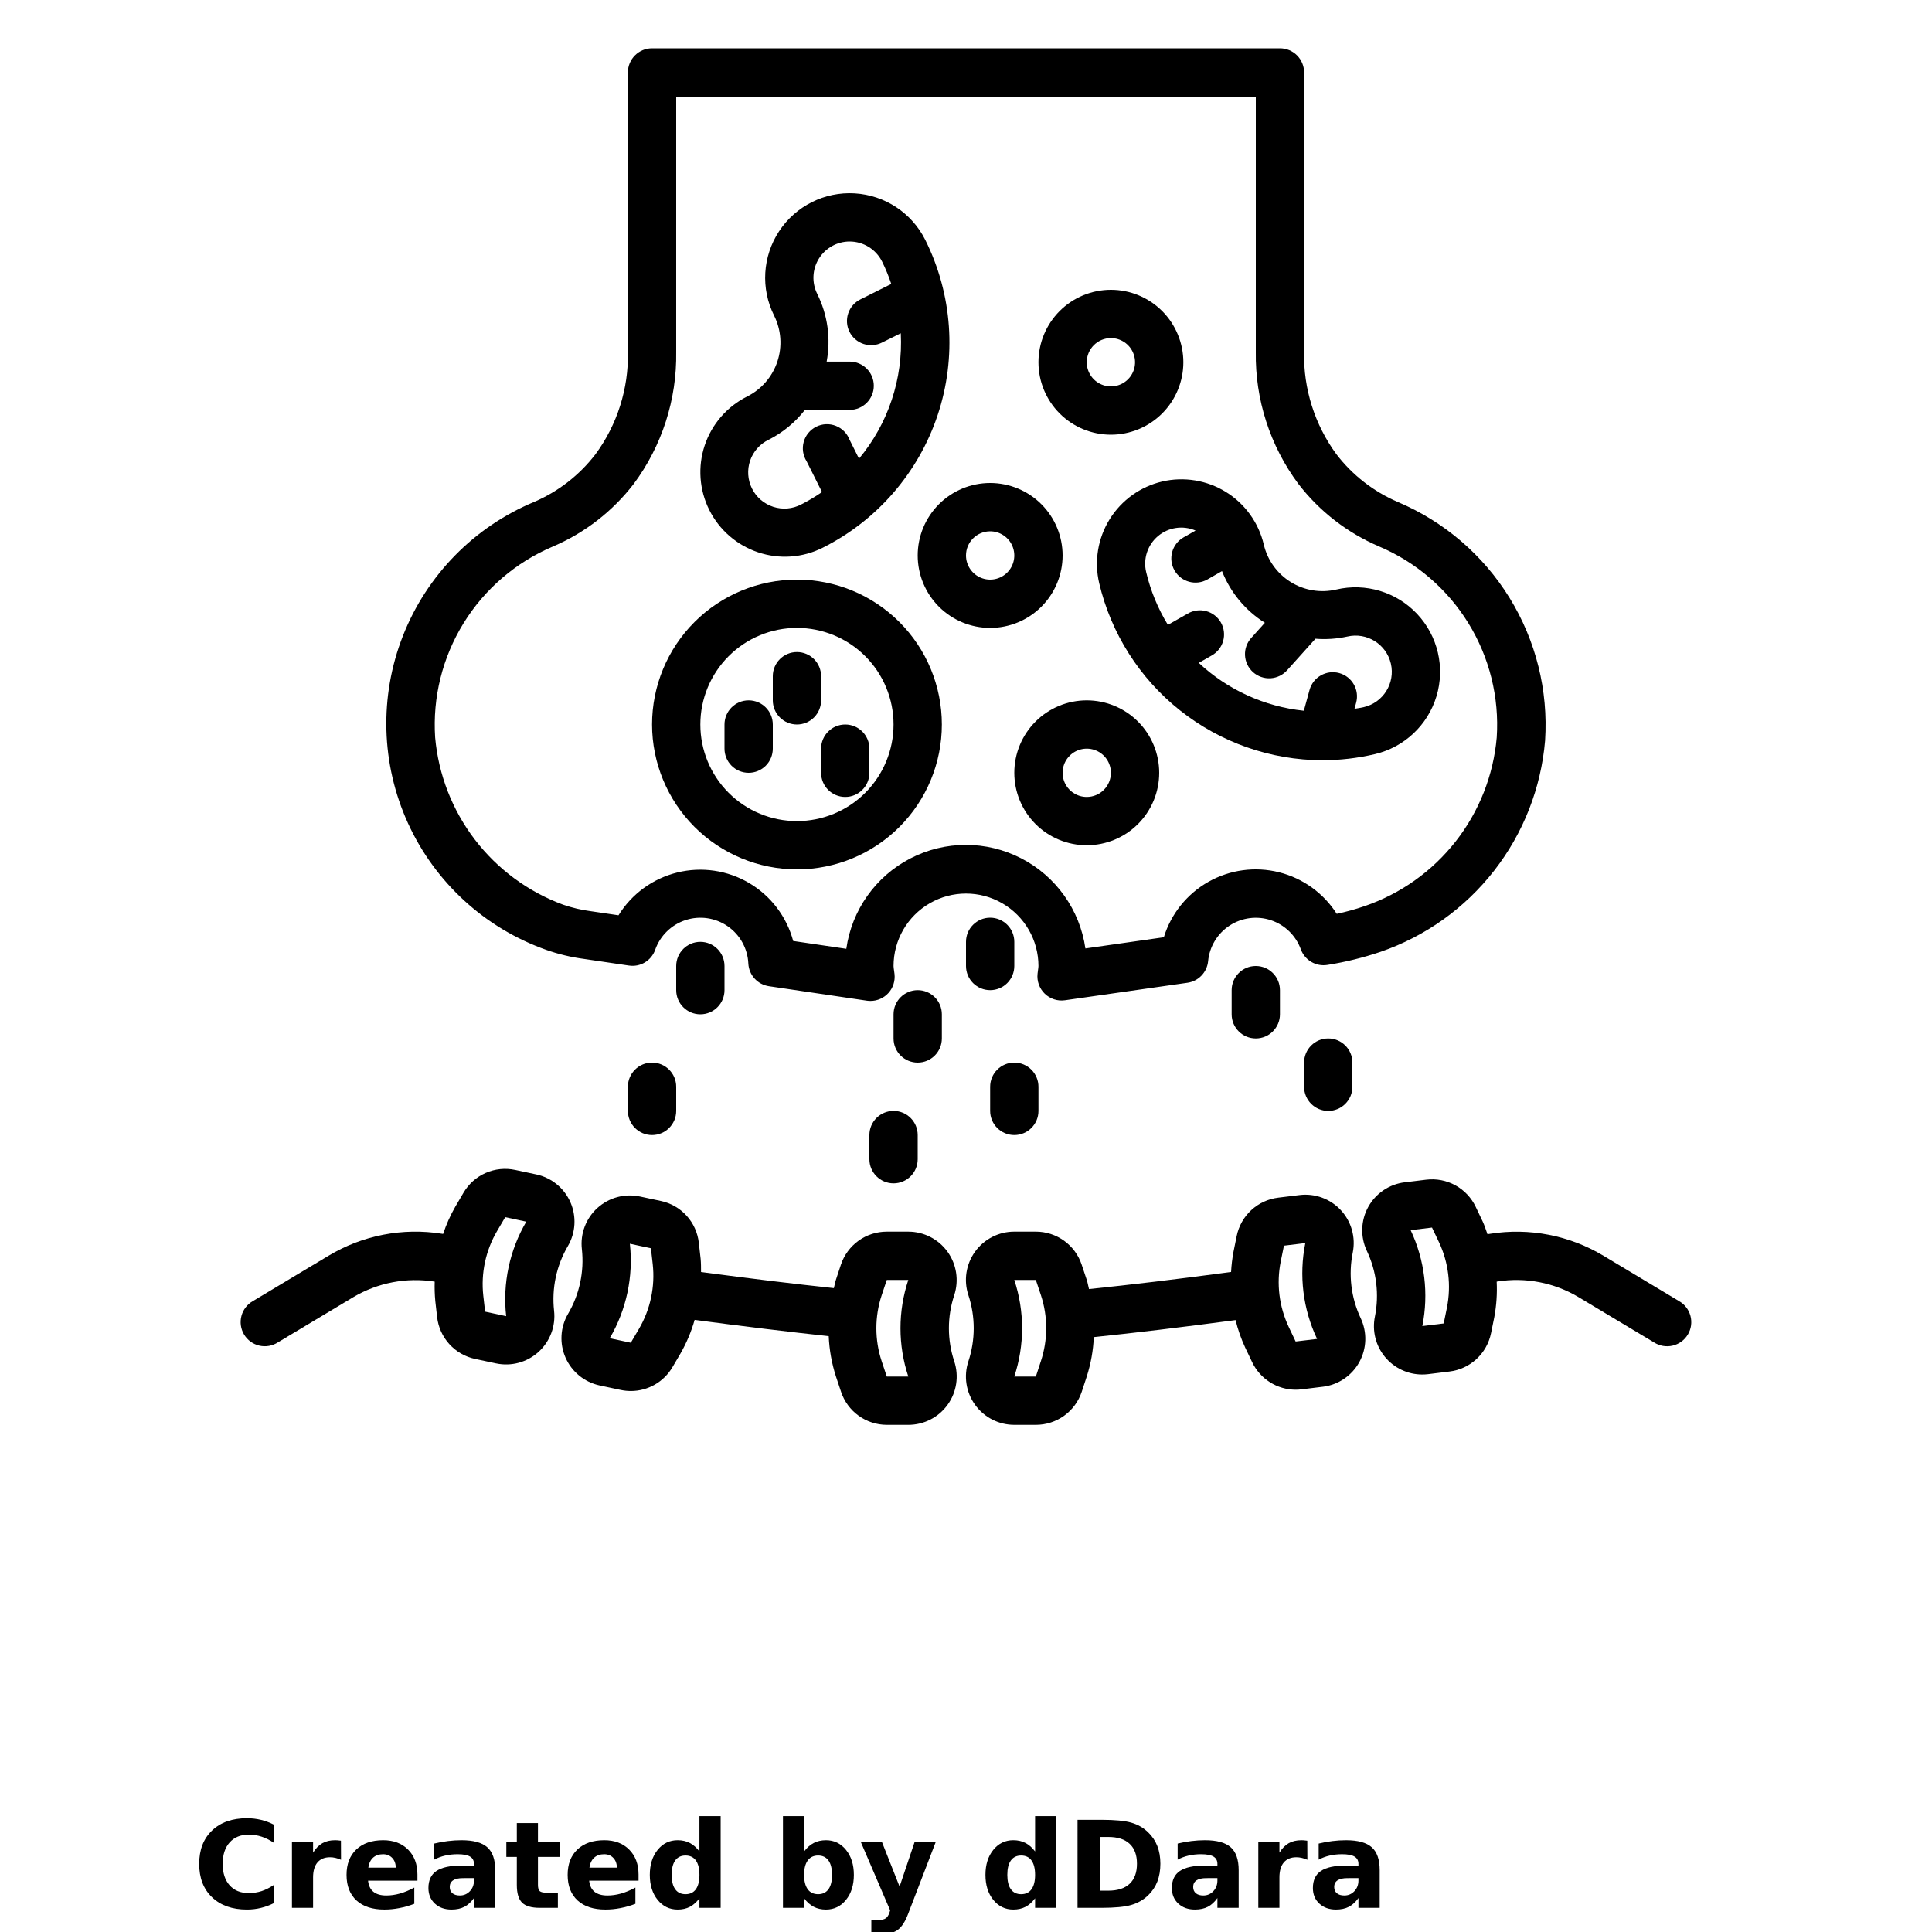 <?xml version="1.0" encoding="UTF-8"?>
<svg width="700pt" height="700pt" version="1.1" viewBox="0 0 700 700" xmlns="http://www.w3.org/2000/svg" xmlns:xlink="http://www.w3.org/1999/xlink">
 <defs>
  <symbol id="i" overflow="visible">
   <path d="m29.312-1.75c-1.512 0.781-3.09 1.371-4.734 1.766-1.637 0.406-3.34 0.609-5.109 0.609-5.312 0-9.527-1.484-12.641-4.453-3.106-2.969-4.656-7-4.656-12.094s1.551-9.125 4.656-12.094c3.113-2.969 7.328-4.453 12.641-4.453 1.77 0 3.473 0.199 5.109 0.594 1.645 0.398 3.223 0.992 4.734 1.781v6.594c-1.531-1.039-3.039-1.801-4.516-2.281-1.48-0.488-3.039-0.734-4.672-0.734-2.938 0-5.246 0.945-6.922 2.828-1.68 1.875-2.516 4.465-2.516 7.766 0 3.293 0.836 5.883 2.516 7.766 1.676 1.875 3.984 2.812 6.922 2.812 1.633 0 3.191-0.238 4.672-0.719 1.477-0.488 2.984-1.254 4.516-2.297z"/>
  </symbol>
  <symbol id="d" overflow="visible">
   <path d="m21.453-17.406c-0.68-0.312-1.352-0.539-2.016-0.688-0.656-0.156-1.32-0.234-1.984-0.234-1.969 0-3.484 0.633-4.547 1.891-1.055 1.262-1.578 3.07-1.578 5.422v11.016h-7.656v-23.922h7.656v3.922c0.977-1.562 2.102-2.703 3.375-3.422 1.281-0.719 2.812-1.078 4.594-1.078 0.25 0 0.523 0.012 0.828 0.031 0.301 0.023 0.734 0.07 1.297 0.141z"/>
  </symbol>
  <symbol id="c" overflow="visible">
   <path d="m27.562-12.031v2.188h-17.891c0.188 1.793 0.832 3.137 1.938 4.031 1.113 0.898 2.672 1.344 4.672 1.344 1.602 0 3.25-0.234 4.938-0.703 1.688-0.477 3.422-1.203 5.203-2.172v5.891c-1.805 0.688-3.609 1.203-5.422 1.547-1.812 0.352-3.621 0.531-5.422 0.531-4.336 0-7.703-1.098-10.109-3.297-2.398-2.207-3.594-5.297-3.594-9.266 0-3.906 1.176-6.973 3.531-9.203 2.363-2.238 5.609-3.359 9.734-3.359 3.758 0 6.769 1.137 9.031 3.406 2.258 2.262 3.391 5.281 3.391 9.062zm-7.859-2.531c0-1.457-0.43-2.629-1.281-3.516-0.844-0.895-1.949-1.344-3.312-1.344-1.492 0-2.699 0.418-3.625 1.25-0.918 0.836-1.492 2.039-1.719 3.609z"/>
  </symbol>
  <symbol id="a" overflow="visible">
   <path d="m14.391-10.766c-1.594 0-2.793 0.273-3.594 0.812-0.805 0.543-1.203 1.34-1.203 2.391 0 0.969 0.32 1.73 0.969 2.281 0.645 0.543 1.547 0.812 2.703 0.812 1.438 0 2.644-0.516 3.625-1.547 0.988-1.031 1.484-2.32 1.484-3.875v-0.875zm11.688-2.891v13.656h-7.703v-3.547c-1.031 1.449-2.188 2.508-3.469 3.172s-2.84 1-4.672 1c-2.481 0-4.496-0.723-6.047-2.172-1.543-1.445-2.312-3.32-2.312-5.625 0-2.812 0.961-4.867 2.891-6.172 1.938-1.312 4.969-1.969 9.094-1.969h4.516v-0.609c0-1.207-0.48-2.094-1.438-2.656-0.949-0.562-2.438-0.844-4.469-0.844-1.637 0-3.156 0.168-4.562 0.5-1.406 0.324-2.719 0.812-3.938 1.469v-5.828c1.645-0.406 3.289-0.707 4.938-0.906 1.656-0.207 3.305-0.312 4.953-0.312 4.32 0 7.438 0.855 9.344 2.562 1.914 1.699 2.875 4.461 2.875 8.281z"/>
  </symbol>
  <symbol id="h" overflow="visible">
   <path d="m12.031-30.719v6.797h7.875v5.469h-7.875v10.141c0 1.117 0.219 1.871 0.656 2.266 0.438 0.387 1.312 0.578 2.625 0.578h3.938v5.469h-6.562c-3.023 0-5.164-0.629-6.422-1.891-1.262-1.258-1.891-3.398-1.891-6.422v-10.141h-3.797v-5.469h3.797v-6.797z"/>
  </symbol>
  <symbol id="b" overflow="visible">
   <path d="m19.953-20.422v-12.812h7.688v33.234h-7.688v-3.453c-1.055 1.406-2.215 2.438-3.484 3.094-1.273 0.656-2.742 0.984-4.406 0.984-2.949 0-5.371-1.172-7.266-3.516-1.887-2.344-2.828-5.359-2.828-9.047s0.941-6.703 2.828-9.047c1.895-2.344 4.316-3.516 7.266-3.516 1.656 0 3.117 0.336 4.391 1 1.281 0.656 2.445 1.684 3.5 3.078zm-5.047 15.484c1.645 0 2.894-0.598 3.75-1.797 0.863-1.195 1.297-2.93 1.297-5.203 0-2.281-0.434-4.019-1.297-5.219-0.855-1.195-2.106-1.797-3.75-1.797-1.625 0-2.871 0.602-3.734 1.797-0.855 1.199-1.281 2.938-1.281 5.219 0 2.273 0.426 4.008 1.281 5.203 0.863 1.199 2.109 1.797 3.734 1.797z"/>
  </symbol>
  <symbol id="g" overflow="visible">
   <path d="m16.406-4.938c1.633 0 2.883-0.598 3.75-1.797 0.863-1.195 1.297-2.93 1.297-5.203 0-2.281-0.434-4.019-1.297-5.219-0.867-1.195-2.117-1.797-3.75-1.797-1.637 0-2.891 0.605-3.766 1.812-0.875 1.199-1.312 2.934-1.312 5.203 0 2.262 0.438 3.996 1.312 5.203 0.875 1.199 2.129 1.797 3.766 1.797zm-5.078-15.484c1.051-1.395 2.219-2.422 3.5-3.078 1.281-0.664 2.754-1 4.422-1 2.945 0 5.367 1.172 7.266 3.516 1.895 2.344 2.844 5.359 2.844 9.047s-0.949 6.703-2.844 9.047c-1.898 2.344-4.32 3.516-7.266 3.516-1.668 0-3.141-0.336-4.422-1s-2.449-1.691-3.5-3.078v3.453h-7.656v-33.234h7.656z"/>
  </symbol>
  <symbol id="f" overflow="visible">
   <path d="m0.531-23.922h7.656l6.422 16.234 5.469-16.234h7.656l-10.062 26.188c-1.012 2.664-2.195 4.523-3.547 5.578-1.344 1.062-3.121 1.594-5.328 1.594h-4.422v-5.016h2.391c1.301 0 2.242-0.211 2.828-0.625 0.594-0.406 1.055-1.148 1.391-2.219l0.203-0.656z"/>
  </symbol>
  <symbol id="e" overflow="visible">
   <path d="m12.234-25.672v19.453h2.953c3.363 0 5.93-0.832 7.703-2.5 1.77-1.664 2.656-4.086 2.656-7.266 0-3.156-0.887-5.555-2.656-7.203-1.762-1.656-4.328-2.484-7.703-2.484zm-8.219-6.219h8.672c4.844 0 8.445 0.344 10.812 1.031 2.375 0.688 4.41 1.859 6.109 3.516 1.488 1.438 2.598 3.102 3.328 4.984 0.727 1.875 1.094 4 1.094 6.375 0 2.406-0.367 4.559-1.094 6.453-0.73 1.887-1.84 3.547-3.328 4.984-1.711 1.648-3.762 2.82-6.156 3.516-2.398 0.688-5.984 1.031-10.766 1.031h-8.672z"/>
  </symbol>
 </defs>
 <g>
  <path d="m608.25 471.36-27.246-16.355c-12.34-7.418-26.906-10.242-41.125-7.973l-0.938 0.148c-0.57-1.559-1.043-3.141-1.75-4.637l-2.504-5.25h0.004c-1.574-3.316-4.156-6.059-7.371-7.828-3.219-1.77-6.914-2.484-10.559-2.039l-7.754 0.945v-0.004c-5.598 0.664-10.535 3.981-13.262 8.914-2.727 4.934-2.91 10.879-0.492 15.973 3.496 7.402 4.516 15.73 2.906 23.758-1.051 5.148 0.266 10.5 3.594 14.57s8.305 6.434 13.562 6.43c0.707-0.004 1.41-0.043 2.109-0.125l7.727-0.953c3.66-0.438 7.09-2.019 9.801-4.519 2.707-2.5 4.559-5.797 5.285-9.41l1.164-5.723c0.797-4.254 1.09-8.59 0.875-12.914l0.332-0.062c10.152-1.602 20.547 0.414 29.363 5.695l27.281 16.363h0.004c1.992 1.297 4.422 1.727 6.738 1.195 2.316-0.535 4.316-1.988 5.539-4.027 1.223-2.039 1.562-4.484 0.941-6.781-0.617-2.293-2.144-4.238-4.227-5.383zm-84 2.434-1.172 5.723-7.734 0.945v-0.004c2.352-11.738 0.863-23.918-4.242-34.746l7.742-0.938 2.504 5.25c3.492 7.406 4.512 15.738 2.902 23.766z"/>
  <path d="m274.7 200.12c7.703 2.586 16.117 1.988 23.379-1.664 19.703-9.875 34.684-27.164 41.652-48.074 6.969-20.91 5.356-43.73-4.484-63.453-4.891-9.785-14.637-16.215-25.559-16.871s-21.363 4.566-27.391 13.699c-6.027 9.129-6.727 20.785-1.832 30.57 2.594 5.188 3.019 11.195 1.184 16.699-1.832 5.504-5.777 10.055-10.969 12.648-7.262 3.633-12.789 10.004-15.355 17.707-2.57 7.707-1.969 16.117 1.664 23.383 3.633 7.266 10.004 12.789 17.711 15.355zm3.816-40.793h-0.004c5.121-2.594 9.602-6.285 13.125-10.812h16.207c4.832 0 8.75-3.918 8.75-8.75 0-4.836-3.918-8.75-8.75-8.75h-8.332c1.562-8.32 0.371-16.922-3.394-24.5-2.043-4.07-1.832-8.91 0.562-12.785 2.391-3.875 6.617-6.231 11.172-6.231 4.973 0.012 9.512 2.82 11.742 7.262 1.293 2.625 2.406 5.336 3.332 8.113l-11.156 5.582c-2.094 1.027-3.691 2.844-4.438 5.055-0.746 2.211-0.582 4.625 0.461 6.715 1.043 2.086 2.875 3.668 5.094 4.398 2.215 0.73 4.629 0.543 6.707-0.516l6.781-3.359c0.855 16.508-4.551 32.734-15.137 45.43l-3.402-6.809h-0.004c-0.867-2.32-2.68-4.164-4.984-5.074-2.305-0.91-4.887-0.801-7.106 0.305-2.223 1.105-3.867 3.098-4.535 5.484-0.664 2.387-0.285 4.945 1.043 7.039l5.582 11.148c-2.41 1.668-4.93 3.168-7.543 4.496-3.121 1.637-6.769 1.945-10.121 0.863-3.356-1.082-6.133-3.469-7.707-6.621-1.574-3.152-1.816-6.805-0.672-10.141 1.148-3.332 3.586-6.062 6.766-7.578z"/>
  <path d="m421.09 174.46c-7.91 1.852-14.758 6.769-19.043 13.672-4.281 6.902-5.648 15.223-3.797 23.133 4.301 18.227 14.617 34.473 29.281 46.117 14.664 11.645 32.824 18.012 51.551 18.07 6.418-0.004 12.812-0.746 19.059-2.211 10.656-2.5 19.164-10.496 22.324-20.973 3.164-10.477 0.492-21.844-7-29.82-7.492-7.977-18.668-11.348-29.324-8.848-5.644 1.312-11.574 0.332-16.496-2.727s-8.43-7.941-9.754-13.582c-1.863-7.902-6.785-14.742-13.684-19.023-6.898-4.277-15.211-5.648-23.117-3.809zm12.082 17.77-4.375 2.484v0.004c-4.199 2.402-5.652 7.758-3.25 11.957 2.406 4.199 7.758 5.656 11.957 3.25l5.25-3.012v0.004c3.047 7.738 8.488 14.297 15.531 18.723l-4.875 5.426c-1.59 1.719-2.43 4.008-2.32 6.348 0.109 2.344 1.152 4.543 2.894 6.109 1.746 1.566 4.043 2.367 6.383 2.223 2.34-0.145 4.523-1.223 6.062-2.988l10.184-11.332h0.004c3.863 0.309 7.754 0.043 11.539-0.789 7.062-1.652 14.125 2.731 15.777 9.793 1.652 7.059-2.731 14.121-9.789 15.773-1.129 0.262-2.266 0.41-3.394 0.613l0.605-2.188h-0.004c1.281-4.66-1.457-9.48-6.117-10.762-4.66-1.281-9.48 1.457-10.762 6.117l-2.066 7.535v-0.004c-14.238-1.488-27.602-7.574-38.07-17.34l4.602-2.625c2.062-1.125 3.582-3.031 4.227-5.289 0.641-2.258 0.348-4.68-0.812-6.719s-3.094-3.527-5.363-4.129c-2.269-0.602-4.684-0.27-6.703 0.93l-7.141 4.059c-3.621-5.922-6.281-12.379-7.875-19.137-1.148-4.809 0.516-9.855 4.301-13.039 3.785-3.184 9.043-3.957 13.586-2z"/>
  <path d="m227.5 26.25v101.3c0.266 13.293-3.859 26.301-11.734 37.016-5.805 7.566-13.457 13.52-22.223 17.281-21.77 9.059-38.93 26.57-47.551 48.516-8.617 21.949-7.957 46.457 1.832 67.91 9.789 21.449 27.867 38.012 50.094 45.887 4.441 1.566 9.039 2.668 13.711 3.281l16.238 2.398v-0.004c4.129 0.637 8.121-1.758 9.512-5.695 1.797-5.117 5.875-9.102 11.035-10.777 5.16-1.672 10.805-0.84 15.262 2.25 4.457 3.086 7.215 8.082 7.461 13.5 0.211 4.16 3.332 7.594 7.453 8.207l35.535 5.25c0.422 0.059 0.852 0.086 1.277 0.086 2.488 0 4.863-1.059 6.523-2.914 1.66-1.855 2.449-4.332 2.176-6.809l-0.176-1.34v0.004c-0.094-0.527-0.152-1.059-0.176-1.594 0-9.379 5.004-18.043 13.125-22.734 8.121-4.688 18.129-4.688 26.25 0 8.121 4.691 13.125 13.355 13.125 22.734-0.02 0.461-0.066 0.918-0.148 1.375l-0.176 1.41v-0.004c-0.297 2.691 0.664 5.367 2.609 7.25 1.945 1.883 4.652 2.762 7.332 2.375l44.391-6.344h-0.004c3.984-0.57 7.062-3.785 7.465-7.785 0.492-5.281 3.367-10.051 7.812-12.941 4.445-2.894 9.969-3.598 15-1.91 5.027 1.688 9.008 5.582 10.805 10.57 1.461 3.953 5.531 6.305 9.688 5.594 6.504-1.035 12.91-2.613 19.152-4.719 16.289-5.606 30.594-15.828 41.18-29.414 10.59-13.586 17.004-29.957 18.461-47.121 1.18-18.168-3.328-36.258-12.891-51.75-9.562-15.496-23.715-27.629-40.484-34.719-8.766-3.762-16.418-9.711-22.227-17.281-7.871-10.719-11.988-23.738-11.715-37.039v-101.3c0-2.32-0.922-4.547-2.562-6.188s-3.867-2.562-6.188-2.562h-227.5c-4.832 0-8.75 3.918-8.75 8.75zm17.5 8.75h210v92.547c-0.262 17.176 5.152 33.957 15.398 47.742 7.644 9.934 17.707 17.742 29.227 22.68 13.418 5.68 24.738 15.391 32.383 27.793 7.648 12.406 11.246 26.879 10.289 41.418-1.203 13.742-6.375 26.832-14.883 37.688-8.508 10.855-19.988 19.004-33.039 23.461-3.289 1.125-6.644 2.051-10.047 2.773-4.789-7.516-12.281-12.906-20.926-15.066-8.648-2.16-17.793-0.918-25.555 3.461-7.762 4.383-13.547 11.574-16.168 20.09l-28.422 4.051 0.004 0.004c-2.019-14.023-10.703-26.195-23.301-32.672-12.598-6.477-27.551-6.457-40.125 0.059-12.578 6.516-21.223 18.715-23.199 32.742l-19.25-2.836c-2.363-8.809-8.082-16.34-15.934-20.977-7.848-4.641-17.207-6.016-26.059-3.836-8.855 2.184-16.5 7.75-21.297 15.504l-9.922-1.461h-0.004c-3.449-0.445-6.844-1.238-10.129-2.371-12.676-4.668-23.762-12.84-31.973-23.566-8.211-10.723-13.203-23.559-14.402-37.012-0.957-14.539 2.641-29.016 10.289-41.418 7.648-12.402 18.969-22.117 32.391-27.793 11.535-4.934 21.609-12.742 29.262-22.68 10.25-13.797 15.66-30.59 15.391-47.777z"/>
  <path d="m288.75 315c13.926 0 27.277-5.531 37.125-15.375 9.844-9.848 15.375-23.199 15.375-37.125s-5.531-27.277-15.375-37.125c-9.848-9.844-23.199-15.375-37.125-15.375s-27.277 5.531-37.125 15.375c-9.844 9.848-15.375 23.199-15.375 37.125 0.016 13.918 5.551 27.266 15.391 37.109 9.844 9.84 23.191 15.375 37.109 15.391zm0-87.5c9.281 0 18.184 3.688 24.75 10.25 6.562 6.566 10.25 15.469 10.25 24.75s-3.688 18.184-10.25 24.75c-6.566 6.562-15.469 10.25-24.75 10.25s-18.184-3.688-24.75-10.25c-6.562-6.566-10.25-15.469-10.25-24.75s3.688-18.184 10.25-24.75c6.566-6.562 15.469-10.25 24.75-10.25z"/>
  <path d="m332.5 201.25c0 6.961 2.766 13.641 7.688 18.562s11.602 7.688 18.562 7.688 13.641-2.766 18.562-7.688 7.688-11.602 7.688-18.562-2.766-13.641-7.688-18.562-11.602-7.688-18.562-7.688-13.641 2.766-18.562 7.688-7.688 11.602-7.688 18.562zm26.25-8.75c3.539 0 6.731 2.133 8.082 5.402 1.355 3.269 0.609 7.031-1.895 9.535s-6.266 3.25-9.535 1.895c-3.269-1.352-5.402-4.543-5.402-8.082 0-4.832 3.918-8.75 8.75-8.75z"/>
  <path d="m393.75 253.75c-6.961 0-13.641 2.766-18.562 7.688s-7.688 11.602-7.688 18.562 2.766 13.641 7.688 18.562 11.602 7.688 18.562 7.688 13.641-2.766 18.562-7.688 7.688-11.602 7.688-18.562-2.766-13.641-7.688-18.562-11.602-7.688-18.562-7.688zm0 35c-3.539 0-6.731-2.133-8.082-5.402-1.355-3.269-0.609-7.031 1.895-9.535s6.266-3.25 9.535-1.895c3.269 1.352 5.402 4.543 5.402 8.082 0 2.32-0.922 4.547-2.562 6.188s-3.867 2.562-6.188 2.562z"/>
  <path d="m288.75 262.5c2.32 0 4.547-0.922 6.188-2.562s2.562-3.867 2.562-6.188v-8.75c0-4.832-3.918-8.75-8.75-8.75s-8.75 3.918-8.75 8.75v8.75c0 2.32 0.922 4.547 2.562 6.188s3.867 2.562 6.188 2.562z"/>
  <path d="m297.5 280c0 4.832 3.918 8.75 8.75 8.75s8.75-3.918 8.75-8.75v-8.75c0-4.832-3.918-8.75-8.75-8.75s-8.75 3.918-8.75 8.75z"/>
  <path d="m271.25 280c2.32 0 4.547-0.922 6.188-2.562s2.562-3.867 2.562-6.188v-8.75c0-4.832-3.918-8.75-8.75-8.75s-8.75 3.918-8.75 8.75v8.75c0 2.32 0.922 4.547 2.562 6.188s3.867 2.562 6.188 2.562z"/>
  <path d="m402.5 157.5c6.961 0 13.641-2.766 18.562-7.688s7.688-11.602 7.688-18.562-2.766-13.641-7.688-18.562-11.602-7.688-18.562-7.688-13.641 2.766-18.562 7.688-7.688 11.602-7.688 18.562 2.766 13.641 7.688 18.562 11.602 7.688 18.562 7.688zm0-35c3.539 0 6.731 2.133 8.082 5.402 1.355 3.269 0.609 7.031-1.895 9.535s-6.266 3.25-9.535 1.895c-3.269-1.352-5.402-4.543-5.402-8.082 0-4.832 3.918-8.75 8.75-8.75z"/>
  <path d="m245 350v8.75c0 4.832 3.918 8.75 8.75 8.75s8.75-3.918 8.75-8.75v-8.75c0-4.832-3.918-8.75-8.75-8.75s-8.75 3.918-8.75 8.75z"/>
  <path d="m341.25 376.25v-8.75c0-4.832-3.918-8.75-8.75-8.75s-8.75 3.918-8.75 8.75v8.75c0 4.832 3.918 8.75 8.75 8.75s8.75-3.918 8.75-8.75z"/>
  <path d="m358.75 358.75c2.32 0 4.547-0.922 6.188-2.562s2.562-3.867 2.562-6.188v-8.75c0-4.832-3.918-8.75-8.75-8.75s-8.75 3.918-8.75 8.75v8.75c0 2.32 0.922 4.547 2.562 6.188s3.867 2.562 6.188 2.562z"/>
  <path d="m446.25 358.75v8.75c0 4.832 3.918 8.75 8.75 8.75s8.75-3.918 8.75-8.75v-8.75c0-4.832-3.918-8.75-8.75-8.75s-8.75 3.918-8.75 8.75z"/>
  <path d="m227.5 393.75v8.75c0 4.832 3.918 8.75 8.75 8.75s8.75-3.918 8.75-8.75v-8.75c0-4.832-3.918-8.75-8.75-8.75s-8.75 3.918-8.75 8.75z"/>
  <path d="m367.5 385c-4.832 0-8.75 3.918-8.75 8.75v8.75c0 4.832 3.918 8.75 8.75 8.75s8.75-3.918 8.75-8.75v-8.75c0-2.32-0.922-4.547-2.562-6.188s-3.867-2.562-6.188-2.562z"/>
  <path d="m315 411.25v8.75c0 4.832 3.918 8.75 8.75 8.75s8.75-3.918 8.75-8.75v-8.75c0-4.832-3.918-8.75-8.75-8.75s-8.75 3.918-8.75 8.75z"/>
  <path d="m472.5 385v8.75c0 4.832 3.918 8.75 8.75 8.75s8.75-3.918 8.75-8.75v-8.75c0-4.832-3.918-8.75-8.75-8.75s-8.75 3.918-8.75 8.75z"/>
  <path d="m343.3 453.52c-3.289-4.555-8.566-7.262-14.191-7.269h-7.805c-3.676-0.004-7.262 1.148-10.246 3.293-2.984 2.148-5.215 5.18-6.379 8.668l-1.828 5.539c-0.324 0.973-0.453 1.984-0.727 2.965-13.949-1.48-30.055-3.43-48.125-5.836 0-1.602 0-3.203-0.148-4.797l-0.656-5.785v0.004c-0.402-3.652-1.949-7.086-4.418-9.809-2.469-2.723-5.731-4.598-9.328-5.356l-7.629-1.629v0.004c-5.5-1.16-11.219 0.391-15.379 4.168-4.156 3.777-6.25 9.32-5.621 14.906 0.898 8.137-0.852 16.348-4.988 23.414-2.848 4.852-3.191 10.773-0.922 15.922 2.269 5.144 6.871 8.887 12.375 10.059l7.629 1.629v-0.004c1.199 0.254 2.422 0.383 3.648 0.387 6.203-0.004 11.938-3.289 15.078-8.637l2.957-5.031c2.172-3.816 3.879-7.879 5.082-12.102 18.199 2.422 34.465 4.375 48.578 5.898h0.004c0.211 4.973 1.094 9.895 2.625 14.629l1.848 5.539h-0.004c1.164 3.477 3.387 6.504 6.359 8.652 2.977 2.144 6.547 3.305 10.215 3.309h7.805c5.633 0.008 10.922-2.695 14.215-7.258 3.297-4.566 4.191-10.441 2.41-15.781-2.57-7.766-2.57-16.156 0-23.922 1.762-5.344 0.855-11.203-2.434-15.77zm-114.75 32.98-7.629-1.629c6.051-10.328 8.605-22.336 7.289-34.238l7.629 1.637 0.656 5.785c0.898 8.133-0.848 16.34-4.981 23.406zm92.75 12.25-1.848-5.539c-2.57-7.766-2.57-16.156 0-23.922l1.848-5.539h7.797c-3.773 11.363-3.773 23.637 0 35z"/>
  <path d="m205.74 451.5c2.848-4.848 3.191-10.773 0.926-15.918-2.269-5.144-6.871-8.891-12.371-10.062l-7.641-1.629 0.004 0.004c-3.594-0.773-7.34-0.387-10.703 1.094-3.363 1.484-6.168 3.992-8.023 7.164l-2.949 5.023c-1.805 3.148-3.289 6.465-4.434 9.906l-0.387-0.062c-14.23-2.281-28.812 0.547-41.16 7.981l-27.281 16.363c-2.082 1.145-3.609 3.09-4.227 5.383-0.621 2.297-0.281 4.742 0.941 6.781 1.223 2.039 3.223 3.492 5.539 4.027 2.316 0.531 4.75 0.102 6.738-1.195l27.281-16.363h0.004c8.875-5.262 19.312-7.254 29.504-5.633-0.074 2.352-0.004 4.707 0.219 7.051l0.656 5.793c0.41 3.648 1.961 7.078 4.426 9.797 2.469 2.719 5.731 4.594 9.32 5.359l7.629 1.629v-0.004c5.5 1.16 11.219-0.391 15.375-4.168 4.16-3.777 6.254-9.32 5.625-14.906-0.895-8.137 0.852-16.348 4.988-23.414zm-22.348 25.375-7.629-1.637-0.656-5.785c-0.902-8.137 0.848-16.348 4.988-23.414l2.957-5.031 7.629 1.629c-6.059 10.328-8.617 22.336-7.289 34.238z"/>
  <path d="m490.13 453.84c1.117-5.508-0.48-11.219-4.293-15.348s-9.379-6.176-14.957-5.504l-7.727 0.945c-3.652 0.438-7.074 2.016-9.781 4.508-2.703 2.492-4.555 5.773-5.289 9.379l-1.164 5.723c-0.453 2.418-0.742 4.867-0.875 7.324-19.539 2.625-36.75 4.672-51.477 6.188-0.297-1.094-0.453-2.231-0.812-3.309l-1.848-5.539h0.004c-1.164-3.484-3.391-6.512-6.371-8.66-2.981-2.144-6.559-3.301-10.23-3.301h-7.812c-5.629-0.008-10.922 2.695-14.215 7.258-3.297 4.566-4.191 10.441-2.41 15.781 2.562 7.769 2.562 16.16 0 23.93-1.777 5.34-0.879 11.211 2.414 15.773 3.293 4.562 8.582 7.266 14.211 7.258h7.805c3.676 0.004 7.262-1.148 10.246-3.293 2.984-2.148 5.215-5.18 6.379-8.668l1.82-5.539c1.48-4.625 2.344-9.426 2.562-14.281 14.719-1.516 31.91-3.578 51.363-6.168 0.836 3.434 2.008 6.781 3.5 9.984l2.504 5.25c1.414 2.981 3.644 5.5 6.434 7.269 2.785 1.77 6.016 2.711 9.316 2.723 0.711 0 1.426-0.043 2.133-0.133l7.742-0.945 0.004 0.004c5.582-0.684 10.496-4.008 13.207-8.938s2.891-10.859 0.477-15.941c-3.473-7.398-4.477-15.719-2.859-23.73zm-113.01 39.367-1.812 5.539h-7.812c3.762-11.363 3.762-23.637 0-35h7.805l1.848 5.539c2.555 7.769 2.543 16.156-0.027 23.922zm92.312-7.156-2.492-5.25c-3.496-7.398-4.516-15.727-2.906-23.75l1.164-5.715 7.742-0.945v0.004c-2.356 11.73-0.863 23.914 4.262 34.727z"/>
  <use x="70" y="691.25" xlink:href="#i"/>
  <use x="102.109" y="691.25" xlink:href="#d"/>
  <use x="123.684" y="691.25" xlink:href="#c"/>
  <use x="153.355" y="691.25" xlink:href="#a"/>
  <use x="182.879" y="691.25" xlink:href="#h"/>
  <use x="203.793" y="691.25" xlink:href="#c"/>
  <use x="233.465" y="691.25" xlink:href="#b"/>
  <use x="280.012" y="691.25" xlink:href="#g"/>
  <use x="311.328" y="691.25" xlink:href="#f"/>
  <use x="355.078" y="691.25" xlink:href="#b"/>
  <use x="386.398" y="691.25" xlink:href="#e"/>
  <use x="422.715" y="691.25" xlink:href="#a"/>
  <use x="452.234" y="691.25" xlink:href="#d"/>
  <use x="473.812" y="691.25" xlink:href="#a"/>
 </g>
</svg>
